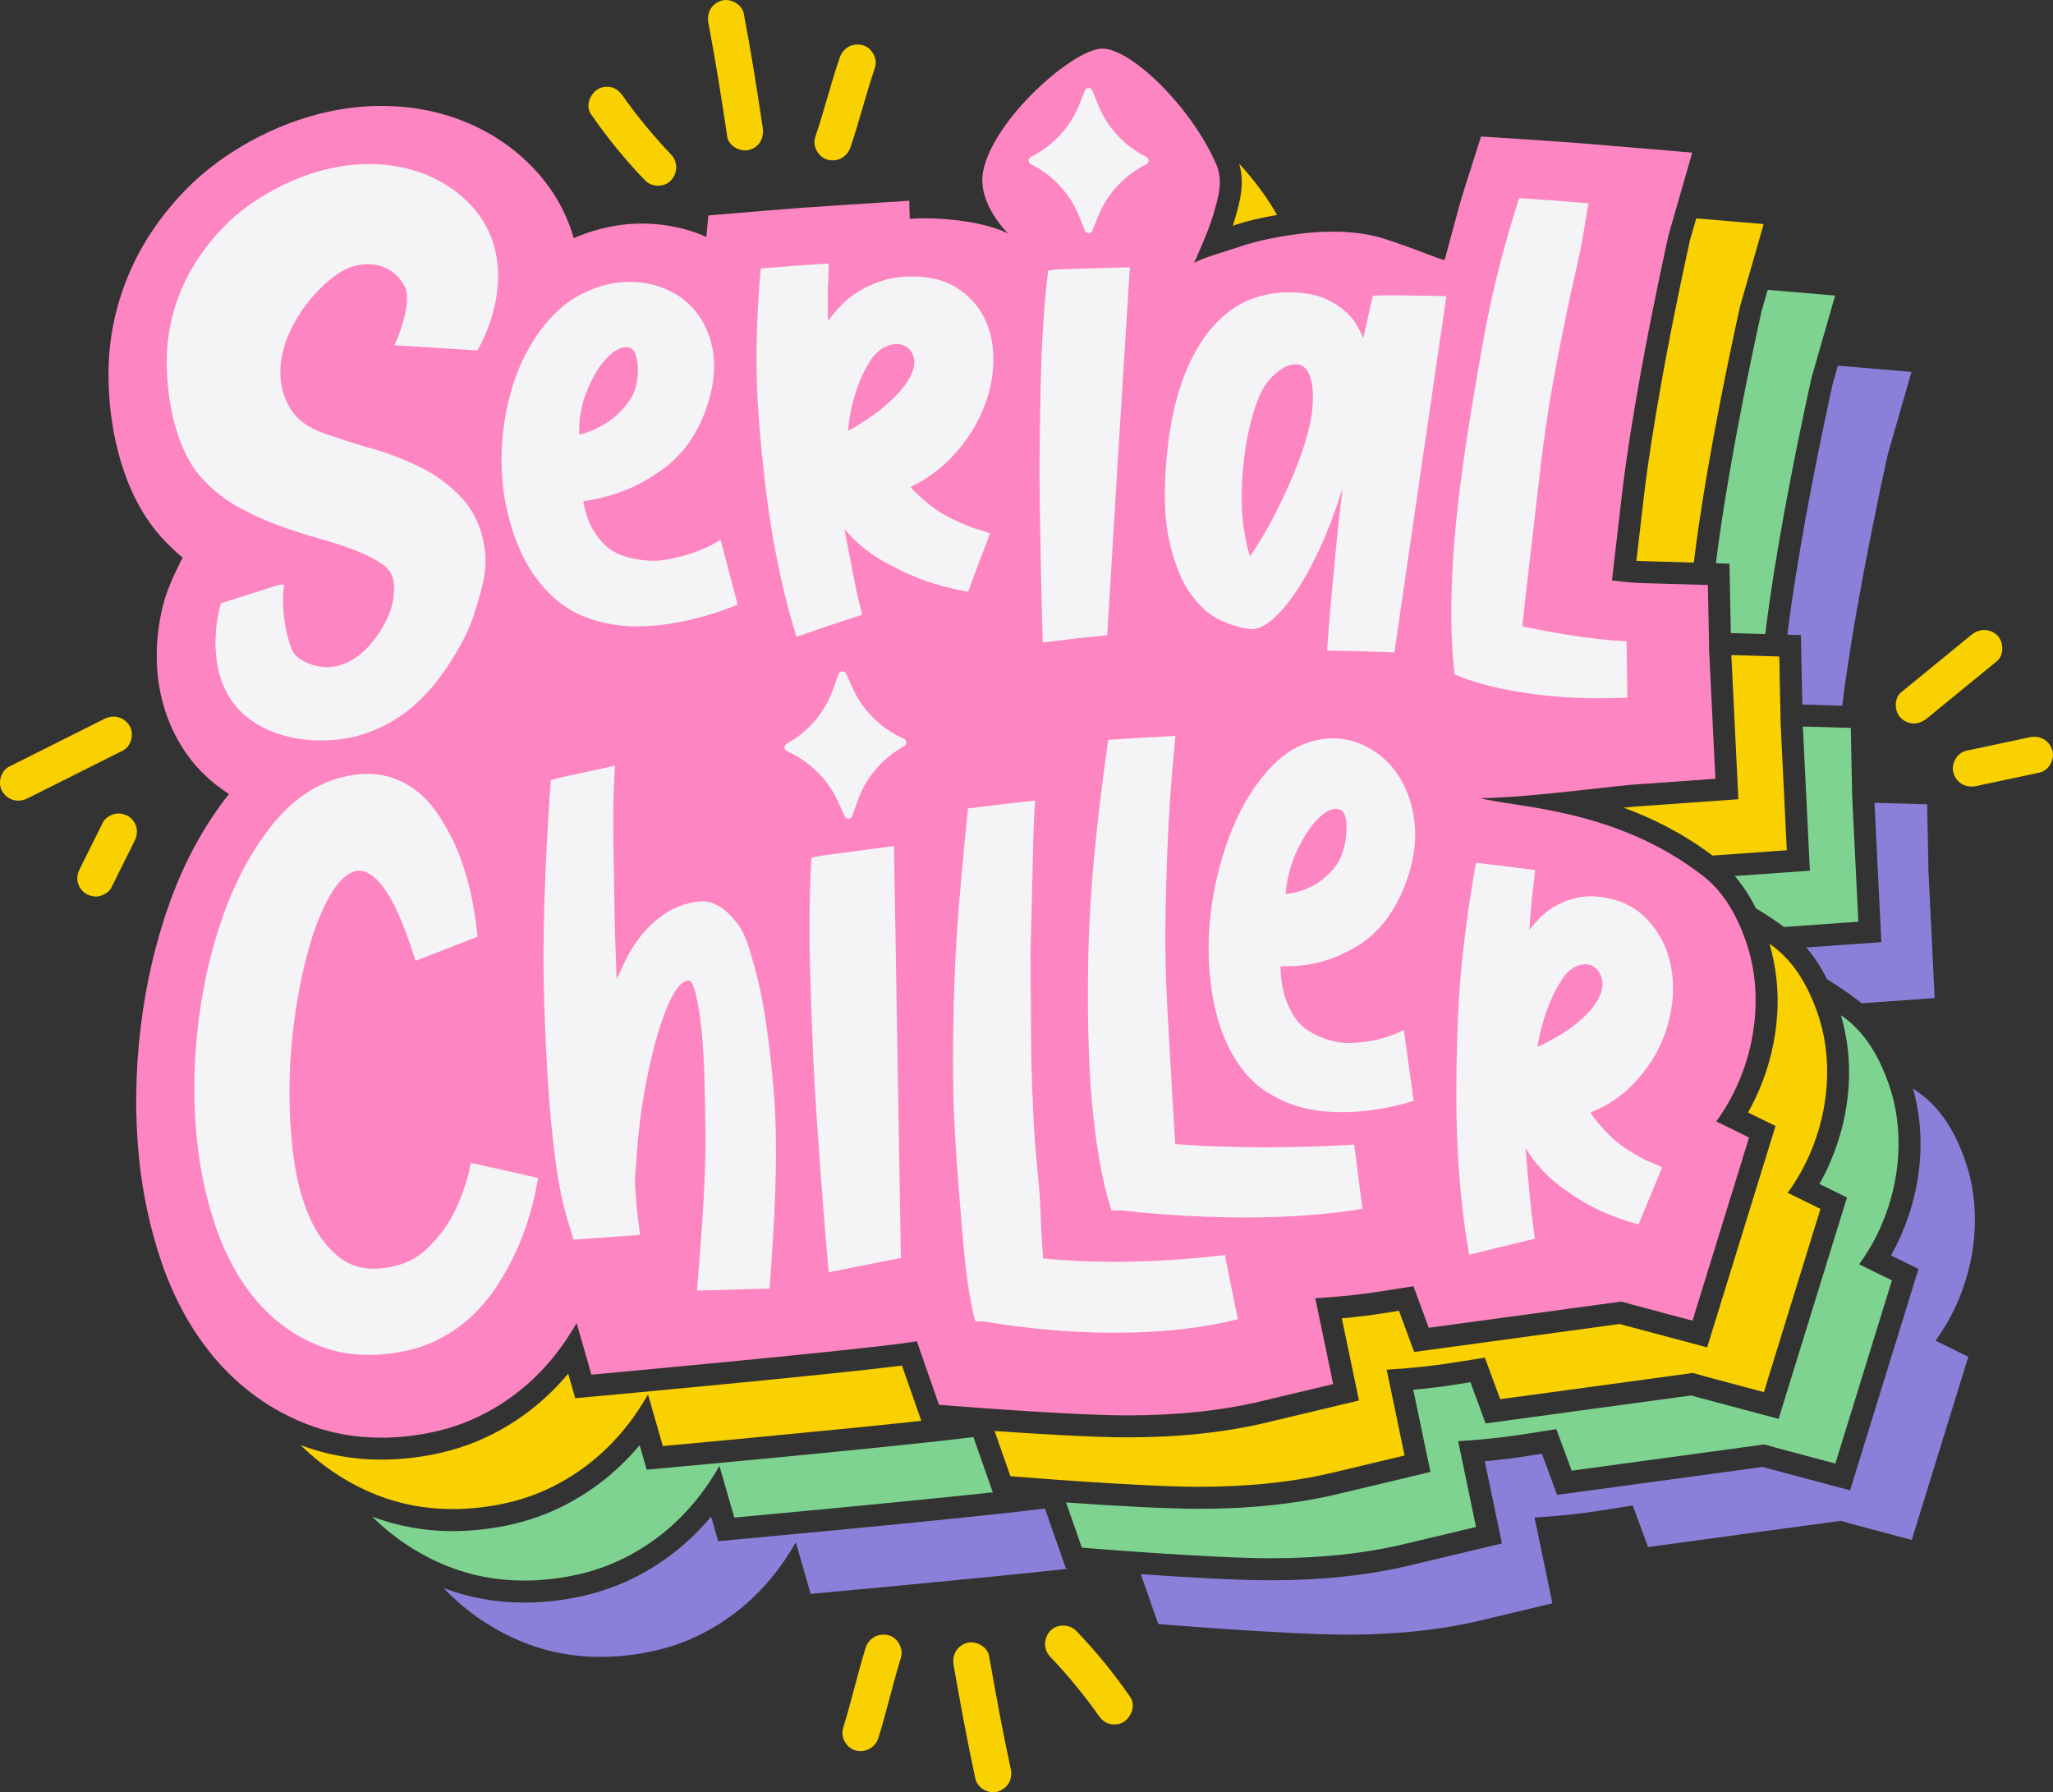<?xml version="1.0" encoding="utf-8"?>
<!-- Generator: Adobe Illustrator 24.1.2, SVG Export Plug-In . SVG Version: 6.00 Build 0)  -->
<svg version="1.1" xmlns="http://www.w3.org/2000/svg" xmlns:xlink="http://www.w3.org/1999/xlink" x="0px" y="0px"
	 viewBox="0 0 720 628.52" style="enable-background:new 0 0 720 628.52;" xml:space="preserve">
<rect x="0" y="0" width="720" height="628.52" fill="#333333" stroke="none"/>
<style type="text/css">
	.st0{fill:#FD85C1;}
	.st1{fill:#F4F4F6;}
	.st2{fill:#8B80D9;}
	.st3{fill:#7FD390;}
	.st4{fill:#F9D100;}
</style>
<g id="_x35_">
	<path class="st0" d="M615.59,355.06c0.55-8.97-0.62-17.57-3.5-25.58c-3.1-8.62-7.6-16.71-14.83-22.32
		c-30.81-23.93-66.14-23.94-78.04-27.26c19.09-0.28,46.92-4.54,57.56-5.03l24.82-1.77l-2.17-44.32l-0.47-23.63l-23.63-0.68
		c-0.06,0-3.58-0.12-10-0.91c0,0,2.22-19.05,3.45-29.75c1.52-13.24,5.77-42.98,16.39-91.4l8.3-28.89l-29.95-2.53
		c-9.94-0.84-14.9-1.22-24.83-1.87l-19.27-1.26l-5.87,18.4c-1.95,6.12-5.42,19.6-6.9,24.92c-1.42-0.02-10.61-4.13-21.5-7.55
		c-9.18-2.88-19.6-2.66-26.67-1.95c-7.21,0.72-17.18,2.48-23.87,4.88c-3.34,1.2-12.75,3.79-15.82,5.62c0,0,5.32-11.7,6.83-17.25
		c1.39-5.1,3.58-11.18,0.92-17.34c-8.81-20.32-30.63-41.41-40.56-40.52c-10.67,0.96-37.86,25.24-41.21,43.14
		c-2.1,11.25,8.8,21.69,8.8,21.69c-7.32-3.74-20.02-5.36-29.29-5.36c-1.13,0-2.27,0.03-3.44,0.09c-0.6,0.03-1.19,0.07-1.79,0.11
		l-0.18-6.35l-25.55,1.65c-9.71,0.63-14.56,0.98-24.25,1.79l-20.66,1.72l-0.69,7.56c-1.06-0.46-2.09-0.96-3.19-1.36
		c-6.21-2.22-12.7-3.35-19.32-3.35c-1.53,0-3.08,0.06-4.61,0.18c-6.55,0.51-13.05,2.2-19.38,4.92c-1.04-3.56-2.4-7.15-4.26-10.74
		c-6.21-11.99-16.83-22.04-29.91-28.3c-10.15-4.86-21.33-7.32-33.24-7.32c-6.33,0-12.76,0.72-19.13,2.13
		c-18.29,4.07-36.74,14.19-49.36,27.08c-8.96,9.16-15.79,19.32-20.31,30.2c-4.49,10.8-6.83,22.05-6.95,33.42
		c-0.11,10.05,1.07,19.79,3.5,28.97c3.34,12.55,8.7,22.8,15.95,30.45c2.09,2.2,4.28,4.27,6.56,6.18c0,0-4.02,7.37-6.05,13.75
		c-2.03,6.37-8.61,32.37,7.57,55.26c3.87,5.48,8.9,10.13,14.72,13.87c-8.53,10.72-15.51,23.43-20.7,37.81
		c-4.95,13.69-8.41,28.51-10.28,44.04c-1.88,15.51-2.07,30.89-0.58,45.68c1.29,12.86,3.99,25.3,8.02,36.99
		c4.42,12.84,10.72,24.12,18.72,33.52c8.66,10.17,19.27,17.81,31.54,22.7c8.28,3.3,17.26,4.97,26.68,4.97
		c5.56,0,11.31-0.59,17.06-1.74c7.14-1.43,13.91-3.86,20.12-7.22c5.82-3.15,11.16-6.99,15.83-11.39c4.48-4.21,8.47-8.92,11.85-13.97
		c1.29-1.93,2.5-3.89,3.66-5.86l5.19,18.09c0,0,100.2-9.18,114.15-11.73c0.13,0.58,7.75,22.28,7.75,22.28s45,3.72,66.23,3.72
		c17.41,0,33.31-1.7,47.19-5.06l24.81-5.92l-5.2-24.97c-0.42-2-0.76-3.64-1.07-5.11c8.24-0.51,16.05-1.31,23.25-2.46l11.18-1.77
		l5.38,14.57l67.59-9.2c1.3,0.39,2.61,0.77,3.94,1.12l20.95,5.59l19.84-64.24l-11.5-5.64c3.09-4.27,5.68-8.79,7.74-13.53
		C613.06,371.83,615.07,363.53,615.59,355.06z"/>
</g>
<g id="_x34_">
	<path class="st1" d="M181.75,191.43c3.31,7.98,7.91,14.38,13.78,19.24c3.02,2.49,6.19,4.37,9.53,5.65
		c3.33,1.28,6.76,2.19,10.27,2.73c3.51,0.54,7.04,0.73,10.59,0.56c3.55-0.17,6.9-0.53,10.02-1.05c7.42-1.23,15.02-3.38,22.76-6.51
		c-2.38-9.12-3.59-13.68-6.03-22.79c-2.91,1.93-6.14,3.41-9.51,4.57c-2.95,1.02-6.29,1.9-9.94,2.49c-3.65,0.59-7.52,0.33-11.48-0.53
		c-3.91-0.85-7.12-2.29-9.38-4.48c-2.26-2.2-3.95-4.5-5.09-6.82c-1.28-2.61-2.21-5.52-2.68-8.71c7.31-1.06,13.92-3.13,19.88-6.24
		c2.53-1.35,5.11-2.96,7.76-4.83c2.64-1.86,5.09-4.14,7.34-6.82c2.25-2.68,4.24-5.81,5.95-9.38c1.71-3.57,3.14-7.66,4.07-12.13
		c1.23-5.91,1.13-11.41-0.18-16.21c-1.31-4.8-3.46-8.85-6.46-12.14c-3.01-3.29-6.7-5.72-11.07-7.29c-4.38-1.57-8.95-2.17-13.7-1.8
		c-4.76,0.37-9.51,1.77-14.24,4.18c-4.72,2.42-9.01,5.99-12.83,10.7c-5.66,7.06-9.7,15.22-12.17,24.44
		c-2.47,9.23-3.41,18.4-2.93,27.53C176.5,174.91,178.45,183.45,181.75,191.43z M205.79,137.22c2.01-5.01,4.37-8.91,7.05-11.7
		c2.68-2.79,5.18-4.03,7.45-3.72c2.27,0.31,3.49,3.28,3.42,8.65c-0.06,4.23-1.28,7.87-3.43,10.72c-2.16,2.86-4.54,5.11-7.04,6.79
		c-2.97,1.99-6.33,3.52-10.07,4.5C202.92,147.31,203.78,142.23,205.79,137.22z"/>
	<path class="st1" d="M347.21,187.04c-0.92-0.31-2.11-0.76-3.46-1.16c-1.18-0.35-2.62-0.77-4.16-1.38c-1.54-0.6-3.39-1.44-5.55-2.48
		c-2.16-1.04-4.14-2.19-5.93-3.44c-1.78-1.25-3.31-2.52-4.56-3.63c-1.49-1.32-2.97-2.7-4.24-4.16c6.1-2.95,11.31-6.85,15.62-11.72
		c4.32-4.87,7.62-10.05,9.88-15.58c2.26-5.52,3.47-11.1,3.58-16.74c0.11-5.64-0.93-10.71-3.16-15.21
		c-2.23-4.5-5.62-8.14-10.17-10.89c-4.55-2.75-10.36-3.99-17.34-3.65c-3.33,0.16-6.41,0.75-9.23,1.74c-2.82,0.99-5.37,2.2-7.67,3.64
		c-2.3,1.44-4.29,3.06-5.98,4.85c-1.69,1.8-3.17,3.6-4.44,5.39c-0.08-2.93-0.12-5.67-0.11-8.24c0.01-2.56,0.09-4.73,0.2-6.49
		c0.12-2.04,0.15-3.88,0.1-5.49c-9.53,0.61-14.29,0.96-23.79,1.76c-1.78,19.43-1.92,37.03-0.67,52.8
		c1.26,15.77,2.84,29.35,4.79,40.66c2.29,13.36,5.15,25.27,8.42,35.68c9.14-3.19,13.74-4.73,22.99-7.73
		c-0.17-1.02-0.61-2.79-1.24-5.25c-0.51-2.01-1.13-5.03-1.9-8.97c-0.78-3.94-1.78-9.19-3.03-15.74c4.14,4.73,8.71,8.48,13.73,11.27
		c5.02,2.79,9.74,5.03,14.14,6.6c4.99,1.78,10.19,3.11,15.49,4.05C342.54,199.34,344.08,195.24,347.21,187.04z M306.7,145.23
		c-2.84,2.05-5.93,4.05-9.24,5.88c0.11-2.34,0.49-4.86,1.04-7.49c0.45-2.17,1.14-4.75,2.13-7.62c0.99-2.87,2.34-5.85,4.1-8.75
		c1.69-2.8,3.72-4.71,5.91-5.69c2.19-0.98,4.16-1.17,5.88-0.6c1.72,0.57,2.95,1.78,3.69,3.61c0.74,1.83,0.57,4.16-0.58,6.7
		c-1.19,2.61-3.13,5.18-5.52,7.61C311.7,141.32,309.2,143.42,306.7,145.23z"/>
	<path class="st1" d="M374,94.36c-3.11,0.09-5.24,0.27-6.4,0.52c-0.71,5.54-1.27,11.64-1.71,18.29c-0.44,6.65-0.73,13.56-0.89,20.73
		c-0.16,7.17-0.29,14.42-0.38,21.74c-0.09,7.32-0.06,14.37,0.04,21.09c0.23,15.77,0.53,32.02,1.03,48.59
		c9.02-1.15,13.55-1.67,22.62-2.58c2.57-43.01,5.21-86.01,7.94-129.01c-4.65,0.13-8.86,0.23-12.6,0.34
		C380.33,94.15,377.1,94.27,374,94.36z"/>
	<path class="st1" d="M487.84,103.54c-2.9,0-5.04,0.07-6.41,0.2c-1.33,5.94-2,8.92-3.32,14.86c-0.65-1.55-1.46-3.16-2.43-4.82
		c-0.97-1.67-2.34-3.26-4.09-4.79c-1.76-1.53-3.87-2.87-6.34-4.02c-2.48-1.15-5.47-1.91-8.95-2.26c-5.98-0.6-11.62,0.05-16.89,1.94
		c-5.26,1.89-10.04,5.29-14.3,10.18c-4.26,4.89-7.8,11.28-10.61,19.16c-2.82,7.88-4.64,17.45-5.54,28.69
		c-0.9,11.24-0.43,20.55,1.31,27.93c1.74,7.38,4.16,13.24,7.26,17.59c3.11,4.35,6.54,7.42,10.33,9.21
		c3.79,1.79,7.33,2.85,10.63,3.17c2.25,0.22,4.74-0.83,7.49-3.12c2.75-2.29,5.57-5.6,8.5-9.93c2.93-4.32,5.8-9.56,8.62-15.72
		c2.82-6.16,5.39-13.01,7.73-20.54c-0.92,7.7-1.7,14.94-2.36,21.72c-0.65,6.78-1.21,12.81-1.69,18.05
		c-0.57,6.11-1.03,11.82-1.36,17.09c9.43,0.16,14.15,0.29,23.6,0.66c6.06-41.66,12.14-83.31,18.24-124.96
		c-3.92-0.11-7.56-0.11-10.75-0.15C493.68,103.63,490.74,103.54,487.84,103.54z M459.28,149.31c-2.01,8.45-4.67,14.88-7.02,20.22
		c-2.35,5.33-4.62,9.93-6.68,13.73c-2.43,4.48-4.81,8.47-7.21,11.82c-1.17-3.32-2.53-10.88-2.77-15.45
		c-0.23-4.57-0.16-9.28,0.22-14.11c0.39-4.82,1.06-9.52,2.03-14.09c0.97-4.56,2.19-8.63,3.67-12.2c1.48-3.57,3.56-6.44,6.24-8.59
		c2.67-2.15,5.11-3.11,7.28-2.87c2.17,0.25,3.73,1.92,4.66,5.01C460.63,135.87,460.91,142.47,459.28,149.31z"/>
	<path class="st1" d="M166.38,408.08l-1.2-0.26l-0.27,1.2c-1.39,6.2-3.42,11.91-6.05,16.96c-2.22,4.27-5.35,8.34-9.3,12.1
		c-3.86,3.67-8.96,5.9-15.17,6.64c-1.11,0.13-2.19,0.2-3.24,0.2c-4.71,0-8.84-1.38-12.26-4.09c-4.27-3.39-7.76-8.11-10.36-14.05
		c-2.65-6.01-4.53-13.17-5.59-21.28c-1.06-8.17-1.53-16.72-1.39-25.42c0.14-8.68,0.89-17.49,2.23-26.19
		c1.32-8.63,3.07-16.57,5.2-23.59c2.12-6.96,4.61-12.8,7.42-17.35c2.7-4.37,5.54-6.9,8.45-7.51c0.38-0.08,0.76-0.12,1.14-0.12
		c2.6,0,5.4,1.9,8.32,5.65c3.59,4.61,7.3,12.93,11.02,24.71l0.4,1.26l1.23-0.48c7.86-3.06,11.78-4.59,19.65-7.62l0.88-0.34
		l-0.1-0.94c-1.2-11.67-3.74-22-7.55-30.75c-1.7-3.74-3.67-7.34-5.86-10.72c-2.26-3.48-5-6.48-8.13-8.92
		c-3.17-2.48-6.9-4.22-11.08-5.17c-1.85-0.42-3.81-0.63-5.85-0.63c-2.58,0-5.34,0.34-8.22,1.01c-9.52,2.22-17.97,7.86-25.13,16.77
		c-6.98,8.68-12.71,19.17-17.05,31.18c-4.32,11.94-7.34,24.93-8.99,38.61c-1.66,13.71-1.83,27.25-0.52,40.24
		c1.1,10.95,3.39,21.53,6.8,31.42c3.41,9.91,8.18,18.51,14.17,25.55c6.03,7.08,13.39,12.39,21.88,15.77
		c5.36,2.14,11.26,3.22,17.53,3.22c3.92,0,8.03-0.42,12.21-1.26c4.73-0.95,9.17-2.54,13.22-4.73c3.94-2.13,7.53-4.71,10.67-7.66
		c3.12-2.94,5.89-6.2,8.23-9.69c2.31-3.46,4.37-6.99,6.11-10.5c4.01-8.09,6.92-17.19,8.67-27.05l0.21-1.15l-1.14-0.26
		C179.09,410.89,174.85,409.94,166.38,408.08z"/>
	<path class="st1" d="M268.72,359.1c-1.2-8.22-2.76-15.61-4.64-21.95l-0.53-1.8c-1.55-5.38-2.67-9.26-7.04-13.97
		c-3.19-3.45-6.82-5.34-10.22-5.34c-0.37,0-0.74,0.03-1.11,0.07c-4.35,0.54-8.24,1.89-11.57,4.03c-3.3,2.12-6.24,4.77-8.71,7.9
		c-2.44,3.08-4.52,6.46-6.18,10.05l-0.87,1.87c-0.54,1.14-1.08,2.3-1.59,3.45c-0.39-9.53-0.8-22.19-0.82-28.08
		c-0.01-3.56-0.11-8.72-0.21-13.75c-0.1-5.49-0.2-10.82-0.18-13.71c0.03-5.75,0.2-11.56,0.52-17.77l0.08-1.65l-1.6,0.39
		c-3.17,0.76-6.09,1.37-8.99,1.98c-3.58,0.75-7.12,1.5-11.03,2.49l-0.86,0.22l-0.06,0.89c-2.16,30.08-2.92,55.91-2.27,76.78
		c0.64,20.67,1.78,37.98,3.41,51.43c1.88,15.53,3.47,21.06,6.6,31.14l0.29,0.93l23.33-1.63l-0.42-3.4c-0.2-1.49-0.44-3.27-0.64-5.33
		c-0.96-9.64-0.75-11.9-0.42-15.3c0.1-1.01,0.21-2.11,0.29-3.52c0.4-6.2,1.07-12.37,1.99-18.32c0.92-5.89,2.05-11.65,3.38-17.11
		c1.32-5.42,2.75-10.22,4.25-14.27c1.47-3.98,3.06-7.12,4.71-9.34c1.28-1.71,2.52-2.59,4.05-2.59c0.02,0,0.05,0,0.07,0
		c0.41,0.06,1.34,1.03,2.17,4.3c0.83,3.23,1.53,7.48,2.08,12.62c0.54,5.16,0.91,11.13,1.08,17.73c0.18,6.65,0.3,13.42,0.35,20.27
		c0.11,14.64-1.29,32.33-2.51,47.95l-0.46,5.84l25.45-0.75l0.08-1.11c1.56-21.15,3.09-45.47,1.5-66.45
		C270.82,375.62,269.89,367.15,268.72,359.1z"/>
	<path class="st1" d="M300.8,298.38c-3.35,0.45-6.63,0.9-9.77,1.29c-3.15,0.4-5.3,0.79-6.46,1.18c-0.39,6.23-0.6,13.06-0.66,20.5
		c-0.06,7.43,0.05,15.15,0.31,23.14c0.26,7.99,0.56,16.07,0.9,24.21c0.34,8.15,0.8,15.99,1.31,23.46
		c1.21,17.53,2.55,35.58,4.18,53.98c10.13-2.02,15.2-3.02,25.34-5.02c-0.81-48.15-1.61-96.29-2.42-144.44
		C308.85,297.33,304.59,297.88,300.8,298.38z"/>
	<path class="st1" d="M468.2,335.68c2.49-1.02,5.06-2.3,7.7-3.85c2.64-1.55,5.13-3.57,7.48-6.05c2.35-2.48,4.47-5.48,6.39-8.98
		c1.91-3.5,3.59-7.59,4.85-12.16c1.67-6.06,2.07-11.85,1.35-17.14c-0.72-5.29-2.25-9.95-4.58-13.97c-2.33-4.02-5.33-7.3-8.98-9.8
		c-3.66-2.5-7.57-4.04-11.74-4.59c-4.17-0.55-8.46-0.04-12.86,1.58c-4.4,1.62-8.58,4.56-12.55,8.81
		c-5.88,6.4-10.58,14.34-14.12,23.77c-3.53,9.44-5.79,19.17-6.76,29.15c-0.97,9.98-0.55,19.64,1.28,28.95
		c1.82,9.31,5.14,17.14,9.96,23.48c2.48,3.25,5.23,5.85,8.23,7.81c3,1.96,6.15,3.52,9.44,4.67c3.29,1.16,6.66,1.91,10.1,2.27
		c3.44,0.36,6.71,0.46,9.77,0.35c7.29-0.26,14.86-1.54,22.63-3.92c-1.39-9.96-2.08-14.96-3.46-24.96c-2.93,1.64-6.15,2.76-9.45,3.5
		c-2.89,0.65-6.15,1.1-9.67,1.17c-3.51,0.07-7.14-0.82-10.76-2.4c-3.56-1.55-6.4-3.65-8.23-6.41c-1.83-2.76-3.09-5.54-3.83-8.25
		c-0.84-3.04-1.3-6.35-1.3-9.87C455.96,339.06,462.33,338,468.2,335.68z M455.19,297.64c2.43-4.98,4.99-8.71,7.71-11.17
		c2.71-2.46,5.06-3.3,7.04-2.54c1.98,0.76,2.74,4.14,2.07,9.87c-0.53,4.51-2.03,8.16-4.3,10.81c-2.28,2.66-4.7,4.63-7.15,5.96
		c-2.92,1.58-6.16,2.59-9.68,2.92C451.32,307.92,452.76,302.63,455.19,297.64z"/>
	<path class="st1" d="M582.68,365.57c2.3-5.27,3.62-10.69,3.97-16.32c0.35-5.63-0.35-10.85-2.09-15.69
		c-1.74-4.84-4.51-9.01-8.31-12.51c-3.8-3.49-8.74-5.7-14.81-6.51c-2.89-0.39-5.61-0.3-8.13,0.24c-2.52,0.54-4.84,1.36-6.95,2.45
		c-2.12,1.09-3.99,2.43-5.63,4.01c-1.63,1.57-3.09,3.19-4.37,4.83c0.19-3.05,0.41-5.91,0.65-8.57c0.24-2.66,0.51-4.9,0.76-6.7
		c0.29-2.1,0.48-4,0.58-5.68c-8.27-1.08-12.41-1.59-20.7-2.55c-3.62,20.06-5.75,38.57-6.39,55.37c-0.63,16.8-0.7,31.34-0.13,43.52
		c0.67,14.38,2.08,27.26,4.15,38.56c9.21-2.3,13.81-3.43,23.01-5.62c-0.08-1.07-0.36-2.94-0.75-5.55c-0.32-2.14-0.65-5.33-1.05-9.49
		c-0.4-4.16-0.89-9.72-1.48-16.67c3.47,5.42,7.48,9.81,12.03,13.21c4.55,3.39,8.9,6.14,13,8.12c4.65,2.25,9.57,4.02,14.61,5.36
		c3.31-8.04,4.96-12.04,8.26-19.97c-0.85-0.39-1.95-0.95-3.2-1.46c-1.09-0.45-2.43-1.01-3.85-1.77c-1.42-0.75-3.11-1.76-5.08-3.03
		c-1.97-1.26-3.76-2.63-5.35-4.08c-1.59-1.45-2.93-2.91-4.02-4.18c-1.3-1.51-2.59-3.09-3.66-4.73c5.86-2.31,10.9-5.68,15.12-10.1
		C577.13,375.66,580.39,370.84,582.68,365.57z M560.76,349.84c-1.23,2.48-3.16,4.85-5.48,7.01c-2.33,2.16-4.75,3.98-7.15,5.48
		c-2.73,1.71-5.7,3.34-8.87,4.76c0.3-2.41,0.86-4.97,1.58-7.6c0.6-2.19,1.43-4.75,2.56-7.56c1.13-2.82,2.58-5.68,4.37-8.41
		c1.72-2.62,3.67-4.27,5.69-4.94c2.02-0.66,3.77-0.57,5.25,0.28c1.48,0.85,2.49,2.26,3.02,4.24
		C562.27,345.06,561.97,347.4,560.76,349.84z"/>
	<path class="st1" d="M473.49,401.47c-0.13,0.01-12.78,0.86-29.71,0.86c-11.32,0-21.94-0.37-31.6-1.11
		c-0.28-3.95-0.56-8.49-0.86-13.69c-0.5-8.53-1.1-19.14-1.82-31.82c-0.71-12.47-0.95-24.61-0.71-36.1
		c0.26-12.77,0.59-22.53,1.04-30.72c0.52-9.5,1.27-19.26,2.24-29.03l0.18-1.78l-1.79,0.09c-8.21,0.41-12.32,0.65-20.53,1.18
		l-1.25,0.08l-0.18,1.24c-4.13,28.68-6.43,53.63-6.82,74.17c-0.38,20.23,0.01,37.2,1.16,50.44c1.35,15.48,3.58,28.31,6.61,38.13
		l0.34,1.11l3.38-0.07c6.38,0.75,23.37,2.48,43.43,2.49c0,0,0,0,0.01,0c14.73,0,28.1-0.94,39.73-2.8l1.48-0.23l-2.89-22.53
		L473.49,401.47z"/>
	<path class="st1" d="M570.74,244.63l-0.3-19.76c0,0-13.4-0.27-36.55-5.22c0.51-5.01,1.2-11.07,2.03-18.2
		c1.09-9.32,2.44-20.9,4.03-34.75c1.57-13.69,3.54-26.8,5.96-39.31c2.42-12.51,4.69-23.59,6.91-33.13
		c2.58-11.11,2.9-15.86,4.31-22.95c-9.75-0.83-14.62-1.19-24.36-1.83c-9.72,30.48-12.43,48.65-16.17,70.74
		c-3.74,22.09-5.99,40.29-6.91,54.49c-1.09,16.68-0.94,30.66,0.48,41.86c0.18,0.02,0.33,0.05,0.51,0.07l-0.01,0.07
		C510.67,236.7,531.12,246.45,570.74,244.63z"/>
	<path class="st1" d="M429.84,441.47l-0.28-1.42l-1.44,0.2c-0.16,0.02-16.71,2.25-37.32,2.25c-8.89,0-17.3-0.41-25.01-1.23
		l-0.15-2.5c-0.27-4.1-0.53-8.15-0.83-15.88c-0.19-4.97-0.59-8.9-1-13.05c-0.49-4.89-1.05-10.43-1.42-18.96
		c-0.69-16.02-0.8-20.35-0.85-35.59l-0.06-9.93c-0.06-7.81-0.1-12.53,0.16-20.66c0.15-4.61,0.26-9.85,0.38-15.19
		c0.21-9.68,0.42-19.68,0.88-26.96l0.12-1.83l-1.83,0.21c-8.21,0.9-12.31,1.39-20.51,2.42l-1.22,0.15l-0.12,1.23
		c-3.53,35.53-4.68,50.72-5.03,76.52c-0.34,25.4,0.49,37.31,1.98,56.18l0.14,1.78c1.57,19.89,2.43,30.84,5.26,43l0.44,1.2l2.78-0.04
		c6.79,1.2,24.9,3.99,46.32,3.99c0,0,0,0,0,0c15.45,0,29.4-1.47,41.46-4.38l1.46-0.35l-0.31-1.47
		C432.04,452.44,431.57,450.19,429.84,441.47z"/>
	<path class="st1" d="M83.6,177.84c4.62,2.55,9.47,4.76,14.42,6.55c4.99,1.81,9.89,3.38,14.58,4.67c4.64,1.28,8.88,2.69,12.62,4.19
		c3.64,1.46,6.7,3.07,9.1,4.8c2.19,1.57,3.41,3.51,3.71,5.93c0.4,3.15,0.25,8.12-2.71,13.86c-1.85,3.61-3.94,6.61-6.36,9.16
		c-0.8,0.85-1.66,1.65-2.57,2.39c-1.67,1.36-3.42,2.44-5.2,3.2c-2.12,0.9-4.4,1.38-6.6,1.38c-1.08,0-2.16-0.12-3.19-0.34
		c-2.23-0.49-7.59-2.06-9.17-6.13c-2.41-6.21-3.51-14.69-2.75-21.1l0.16-1.38h-1.39c-0.21,0-0.21,0-20.1,6.31l-0.62,0.2l-0.19,0.62
		c-0.24,0.8-5.82,19.83,4.1,33.86c6.04,8.55,17.68,13.66,31.13,13.66c5.9,0,11.68-0.98,16.7-2.84
		c12.47-4.61,21.87-13.12,30.48-27.59c2.57-4.32,4.61-8.19,6.23-13.05c1.19-3.57,2.53-7.79,3.44-12.02
		c0.89-4.18,1.09-8.07,0.59-11.58c-1-7.17-3.66-13.14-7.89-17.76c-4.11-4.47-8.98-8.13-14.45-10.86c-5.44-2.71-11.28-4.97-17.37-6.7
		c-5.23-1.48-10.66-3.21-16.6-5.28c-5.59-1.96-9.6-4.9-11.9-8.74c-2.42-4.04-3.59-8.54-3.48-13.36c0.11-4.95,1.52-10.12,4.21-15.38
		c2.73-5.35,6.46-10.25,11.08-14.57c5.47-5.1,10.05-7.28,15.32-7.28c0.49,0,1,0.02,1.51,0.06c4.97,0.4,9.29,3.32,11.54,7.82
		c2.37,4.75-1.33,15.25-2.95,18.9l-0.72,1.62l29.09,1.83l0.39-0.66c0.54-0.92,13.12-22.73,2.93-42.42
		c-3.76-7.25-10.38-13.42-18.64-17.38c-6.8-3.25-14.39-4.9-22.57-4.9c-4.54,0-9.17,0.52-13.76,1.54
		c-13.6,3.03-27.81,10.79-37.07,20.25c-6.74,6.89-11.84,14.43-15.15,22.4c-3.27,7.87-4.97,16.02-5.06,24.2
		c-0.08,7.82,0.82,15.34,2.68,22.36c2.26,8.51,5.63,15.18,10.01,19.8C74.88,172.07,79.07,175.34,83.6,177.84z"/>
	<path class="st1" d="M361.49,57.55l1.36,0.74c7.09,3.88,12.62,10.1,15.63,17.6l2.01,5c0.47,1.18,2.14,1.18,2.61,0l2.01-5
		c3.01-7.5,8.54-13.72,15.63-17.6l1.36-0.74c0.98-0.53,0.98-1.93,0-2.47l-1.36-0.74c-7.09-3.88-12.62-10.1-15.63-17.6l-2.01-5
		c-0.47-1.18-2.14-1.18-2.61,0l-2.01,5c-3.01,7.5-8.54,13.72-15.63,17.6l-1.36,0.74C360.52,55.62,360.52,57.02,361.49,57.55z"/>
	<path class="st1" d="M317.04,259.11l-1.41-0.69c-7.37-3.62-13.25-9.7-16.64-17.18l-2.26-4.99c-0.53-1.17-2.22-1.1-2.65,0.11
		l-1.82,5.16c-2.73,7.75-8.06,14.3-15.09,18.55l-1.35,0.81c-0.97,0.58-0.9,2.01,0.11,2.5l1.41,0.69c7.37,3.62,13.25,9.7,16.64,17.18
		l2.26,4.99c0.53,1.17,2.22,1.1,2.65-0.11l1.82-5.16c2.73-7.75,8.06-14.3,15.09-18.55l1.35-0.81
		C318.11,261.03,318.05,259.61,317.04,259.11z"/>
</g>
<g id="_x33_">
	<path class="st2" d="M632.07,247.07l14,0.4c1.8-14.53,6.16-43.32,16-88.16l8.3-28.89l-25.81-2.18l-1.78,6.19
		c-10.34,47.16-14.47,76.11-15.94,88.15l4.75,0.14L632.07,247.07z"/>
	<path class="st2" d="M659.8,330.39l-26.36,1.88c2.76,3.21,5.21,6.92,7.36,11.19c3.8,2.28,7.59,4.83,11.32,7.73
		c0.26,0.2,0.5,0.43,0.75,0.63c0.27-0.02,0.57-0.04,0.82-0.05l24.81-1.77l-2.17-44.32l-0.47-23.63l-18.46-0.53L659.8,330.39z"/>
	<path class="st2" d="M366.45,529c-26.07,3.33-104.53,10.53-108.22,10.87l-6.36,0.58l-2.47-8.61c-2.27,2.71-4.7,5.28-7.29,7.71
		c-5.17,4.87-11.05,9.09-17.44,12.55c-6.88,3.73-14.38,6.42-22.27,8c-6.26,1.26-12.51,1.89-18.58,1.89c-9.92,0-19.4-1.74-28.24-5.08
		c8.03,8.42,17.55,14.86,28.34,19.16c8.28,3.3,17.26,4.97,26.68,4.97c5.56,0,11.31-0.59,17.06-1.74c7.14-1.43,13.91-3.86,20.12-7.22
		c5.82-3.15,11.16-6.99,15.83-11.39c4.48-4.21,8.47-8.91,11.85-13.97c1.29-1.93,2.5-3.89,3.66-5.86l5.19,18.09
		c0,0,56.68-5.19,90.72-8.85l-1.21-0.1C373.8,550.01,367.62,532.37,366.45,529z"/>
	<path class="st2" d="M692.49,431.97c0.55-8.97-0.62-17.57-3.5-25.58c-3.1-8.62-7.6-16.71-14.83-22.32
		c-1.08-0.84-2.18-1.59-3.27-2.37c2.14,7.63,3.04,15.65,2.53,23.96c-0.58,9.37-2.8,18.55-6.6,27.27c-1.08,2.49-2.31,4.93-3.66,7.32
		l9.66,4.74l-23.98,77.64l-28.12-7.5c-0.85-0.23-1.7-0.46-2.55-0.71l-72.08,9.81l-5.33-14.44l-4.92,0.78
		c-4.68,0.75-9.74,1.37-15.12,1.86l6.01,28.82l-32.1,7.66c-14.46,3.49-30.95,5.27-48.98,5.27c-11.92,0-30.87-1.13-45.56-2.15
		c2.27,6.55,6.12,17.48,6.12,17.48s45,3.72,66.23,3.72c17.41,0,33.31-1.7,47.19-5.06l24.81-5.92l-5.2-24.97
		c-0.42-2-0.76-3.64-1.07-5.11c8.24-0.51,16.05-1.31,23.25-2.46l11.18-1.77l5.38,14.57l67.59-9.19c1.3,0.39,2.61,0.77,3.94,1.12
		l20.95,5.59l19.84-64.24l-11.5-5.64c3.09-4.27,5.68-8.79,7.74-13.53C689.96,448.73,691.97,440.43,692.49,431.97z"/>
</g>
<g id="_x32_">
	<path class="st3" d="M634.74,305.33l-26.36,1.88c2.79,3.25,5.27,6.99,7.42,11.31c3.3,1.99,6.59,4.11,9.84,6.55
		c0.43-0.03,0.88-0.06,1.27-0.08l24.82-1.77l-2.17-44.32l-0.47-23.63l-16.82-0.49L634.74,305.33z"/>
	<path class="st3" d="M607.01,222.01l12.08,0.35c1.66-13.93,5.97-43.19,16.2-89.82l8.3-28.89l-23.65-2l-2.22,7.73
		c-10.33,47.16-14.47,76.11-15.94,88.15l4.75,0.14L607.01,222.01z"/>
	<path class="st3" d="M233.16,514.81l-6.36,0.58l-2.47-8.61c-2.27,2.71-4.7,5.28-7.29,7.71c-5.18,4.87-11.05,9.09-17.44,12.55
		c-6.88,3.73-14.38,6.42-22.27,8c-6.26,1.26-12.51,1.89-18.58,1.89c-9.92,0-19.39-1.74-28.22-5.07c7.66,7.56,16.57,13.44,26.6,17.44
		c8.28,3.3,17.26,4.97,26.68,4.97c5.56,0,11.31-0.59,17.06-1.74c7.14-1.43,13.91-3.86,20.12-7.22c5.82-3.15,11.16-6.99,15.83-11.39
		c4.48-4.21,8.47-8.91,11.85-13.97c1.29-1.93,2.5-3.89,3.66-5.86l5.19,18.09c0,0,56.61-5.19,90.66-8.85
		c-1.55-4.42-5.84-16.64-6.8-19.39C315.31,507.27,236.86,514.47,233.16,514.81z"/>
	<path class="st3" d="M665.71,405.19c0.55-8.97-0.62-17.57-3.5-25.58c-3.1-8.62-7.6-16.71-14.83-22.32
		c-0.58-0.45-1.16-0.83-1.74-1.26c2.27,7.81,3.24,16.04,2.71,24.57c-0.58,9.37-2.8,18.55-6.6,27.27c-1.08,2.49-2.31,4.93-3.66,7.32
		l9.66,4.74l-23.98,77.64l-28.12-7.5c-0.85-0.23-1.7-0.46-2.55-0.71l-72.08,9.8l-5.33-14.44l-4.92,0.78
		c-4.68,0.75-9.74,1.37-15.12,1.86l6.01,28.82l-32.1,7.66c-14.46,3.49-30.95,5.27-48.98,5.27c-12.24,0-31.87-1.19-46.71-2.23
		c2.29,6.58,5.55,15.85,5.55,15.85s45,3.72,66.23,3.72c17.41,0,33.31-1.7,47.19-5.06l24.81-5.92l-5.2-24.97
		c-0.42-2-0.76-3.64-1.07-5.11c8.24-0.51,16.05-1.31,23.25-2.46l11.18-1.77l5.38,14.57l67.59-9.2c1.3,0.39,2.61,0.77,3.94,1.12
		l20.95,5.59l19.84-64.24l-11.5-5.64c3.09-4.27,5.68-8.79,7.74-13.53C663.18,421.95,665.19,413.66,665.71,405.19z"/>
</g>
<g id="_x31_">
	<path class="st4" d="M594.03,197.29c1.66-13.93,5.97-43.19,16.2-89.82l8.3-28.89l-23.65-2l-2.22,7.72
		c-11.05,50.39-15.01,79.99-16.21,90.38c-0.72,6.3-1.79,15.48-2.55,21.97c0.91,0.06,1.49,0.09,1.71,0.1L594.03,197.29z"/>
	<path class="st4" d="M434.63,57.45c1.96,6.95,0.17,13.28-1.18,18.07l-0.41,1.45c-0.18,0.67-0.41,1.41-0.67,2.19
		c4.61-1.61,10.24-2.88,15.51-3.79C444.21,68.95,439.53,62.74,434.63,57.45z"/>
	<path class="st4" d="M208.1,489.74l-6.36,0.58l-2.47-8.61c-2.27,2.71-4.7,5.28-7.29,7.71c-5.17,4.87-11.05,9.1-17.44,12.55
		c-6.88,3.73-14.38,6.42-22.27,8c-6.26,1.26-12.51,1.89-18.58,1.89c-9.92,0-19.39-1.74-28.23-5.08
		c7.66,7.57,16.57,13.44,26.61,17.45c8.28,3.3,17.26,4.97,26.68,4.97c5.56,0,11.31-0.59,17.06-1.74c7.14-1.43,13.91-3.86,20.12-7.22
		c5.82-3.15,11.16-6.99,15.83-11.39c4.48-4.21,8.47-8.91,11.85-13.97c1.29-1.93,2.5-3.89,3.66-5.86l5.19,18.09
		c0,0,56.62-5.19,90.66-8.85c-1.55-4.42-5.84-16.65-6.8-19.39C290.26,482.2,211.79,489.41,208.1,489.74z"/>
	<path class="st4" d="M622.32,332.23c-0.57-0.45-1.16-0.83-1.74-1.26c2.27,7.81,3.24,16.03,2.71,24.57
		c-0.58,9.37-2.8,18.55-6.6,27.27c-1.08,2.49-2.31,4.93-3.66,7.32l9.66,4.73l-23.98,77.64L570.6,465c-0.85-0.23-1.7-0.46-2.55-0.71
		l-72.09,9.81l-5.33-14.44l-4.92,0.78c-4.67,0.75-9.73,1.37-15.12,1.87l6.01,28.81l-32.1,7.66c-14.46,3.49-30.95,5.27-48.98,5.27
		c-12.24,0-31.87-1.19-46.71-2.23c2.29,6.58,5.55,15.85,5.55,15.85s45,3.72,66.23,3.72c17.41,0,33.31-1.7,47.19-5.06l24.81-5.92
		l-5.2-24.97c-0.42-2-0.76-3.64-1.07-5.11c8.24-0.51,16.05-1.31,23.25-2.46l11.18-1.77l5.38,14.57l67.59-9.2
		c1.3,0.39,2.61,0.77,3.94,1.12l20.95,5.59l19.84-64.24l-11.5-5.64c3.09-4.27,5.68-8.79,7.74-13.53c3.44-7.9,5.45-16.19,5.98-24.66
		c0.55-8.97-0.62-17.57-3.5-25.58C634.04,345.93,629.55,337.84,622.32,332.23z"/>
	<path class="st4" d="M601.84,299.94l24.81-1.77l-2.17-44.32l-0.47-23.63l-16.82-0.49l2.47,50.54l-32.34,2.31
		c-2.05,0.09-4.75,0.33-7.91,0.65c10.16,3.72,20.84,9.03,31.15,16.79C601,299.99,601.46,299.95,601.84,299.94z"/>
	<path class="st4" d="M226.22,63.26c2.34,2.43,6.78,2.53,9.1,0c2.39-2.61,2.49-6.5,0-9.1c-4.44-4.61-8.56-9.51-12.5-14.55
		c-0.11-0.14-0.22-0.28-0.33-0.43c-0.37-0.48-0.73-0.96-1.09-1.45c-0.54-0.73-1.08-1.46-1.62-2.19c-0.46-0.64-0.93-1.28-1.37-1.93
		c-0.97-1.4-2.16-2.49-3.84-2.96c-1.54-0.42-3.59-0.23-4.96,0.65c-2.75,1.77-4.35,5.84-2.31,8.8
		C212.95,48.28,219.33,56.1,226.22,63.26z"/>
	<path class="st4" d="M255.07,48.02c0.5,3.34,4.88,5.47,7.91,4.49c3.64-1.18,5.03-4.33,4.49-7.91c-2-13.31-4.09-26.63-6.62-39.86
		c-0.63-3.31-4.79-5.5-7.91-4.49c-3.53,1.14-5.17,4.36-4.49,7.91C250.98,21.38,253.07,34.7,255.07,48.02z"/>
	<path class="st4" d="M290.39,56.05c3.56,0.81,6.76-1.08,7.91-4.49c3.11-9.21,5.44-18.65,8.56-27.85c1.08-3.19-1.24-7.17-4.49-7.91
		c-3.57-0.81-6.75,1.08-7.91,4.49c-3.13,9.2-5.46,18.65-8.56,27.85C284.82,51.33,287.13,55.31,290.39,56.05z"/>
	<path class="st4" d="M377.44,571.91c-2.34-2.43-6.78-2.53-9.1,0c-2.39,2.61-2.49,6.5,0,9.1c4.44,4.61,8.56,9.51,12.5,14.55
		c0.11,0.14,0.22,0.28,0.33,0.43c0.37,0.48,0.73,0.96,1.09,1.45c0.54,0.73,1.08,1.46,1.62,2.19c0.46,0.64,0.93,1.28,1.37,1.93
		c0.97,1.4,2.16,2.49,3.84,2.96c1.54,0.42,3.59,0.23,4.96-0.65c2.75-1.77,4.35-5.84,2.31-8.8
		C390.71,586.89,384.33,579.07,377.44,571.91z"/>
	<path class="st4" d="M346.87,580.67c-0.58-3.32-4.82-5.49-7.91-4.49c-3.57,1.16-5.12,4.35-4.49,7.91
		c2.33,13.26,4.75,26.52,7.61,39.68c0.72,3.29,4.73,5.52,7.91,4.49c3.46-1.12,5.26-4.38,4.49-7.91
		C351.63,607.19,349.2,593.93,346.87,580.67z"/>
	<path class="st4" d="M311.47,573.41c-3.49-0.79-6.85,1.05-7.91,4.49c-2.88,9.28-4.97,18.78-7.87,28.06c-1,3.21,1.18,7.16,4.49,7.91
		c3.49,0.8,6.84-1.05,7.91-4.49c2.89-9.28,4.99-18.78,7.87-28.06C316.96,578.11,314.79,574.17,311.47,573.41z"/>
	<path class="st4" d="M700.35,222.73c-2.78-2.55-6.31-2.28-9.1,0c-8.17,6.69-16.34,13.37-24.51,20.06c-2.61,2.14-2.39,6.91,0,9.1
		c2.78,2.55,6.31,2.28,9.1,0c8.17-6.69,16.34-13.37,24.51-20.06C702.96,229.69,702.74,224.92,700.35,222.73z"/>
	<path class="st4" d="M719.75,263.03c-1.13-3.48-4.38-5.24-7.91-4.49c-7.41,1.57-14.82,3.15-22.23,4.72
		c-3.3,0.7-5.52,4.74-4.49,7.91c1.13,3.48,4.38,5.24,7.91,4.49c7.41-1.57,14.82-3.15,22.23-4.72
		C718.55,270.24,720.77,266.2,719.75,263.03z"/>
	<path class="st4" d="M45.38,254.42c-1.99-3.08-5.58-3.92-8.8-2.31c-11.13,5.58-22.26,11.16-33.4,16.74
		c-3.01,1.51-4.11,6.01-2.31,8.8c1.99,3.08,5.58,3.92,8.8,2.31c11.13-5.58,22.26-11.16,33.4-16.74
		C46.08,261.71,47.17,257.21,45.38,254.42z"/>
	<path class="st4" d="M44.86,286.16c-1.49-0.79-3.3-1.18-4.96-0.65c-1.53,0.5-3.1,1.46-3.84,2.96c-2.69,5.41-5.39,10.82-8.08,16.23
		c-0.78,1.56-1.12,3.24-0.65,4.96c0.41,1.49,1.56,3.11,2.96,3.84c1.49,0.79,3.3,1.18,4.96,0.65c1.53-0.5,3.1-1.46,3.84-2.96
		c2.69-5.41,5.39-10.82,8.08-16.23c0.78-1.56,1.12-3.24,0.65-4.96C47.41,288.51,46.25,286.9,44.86,286.16z"/>
</g>
</svg>
